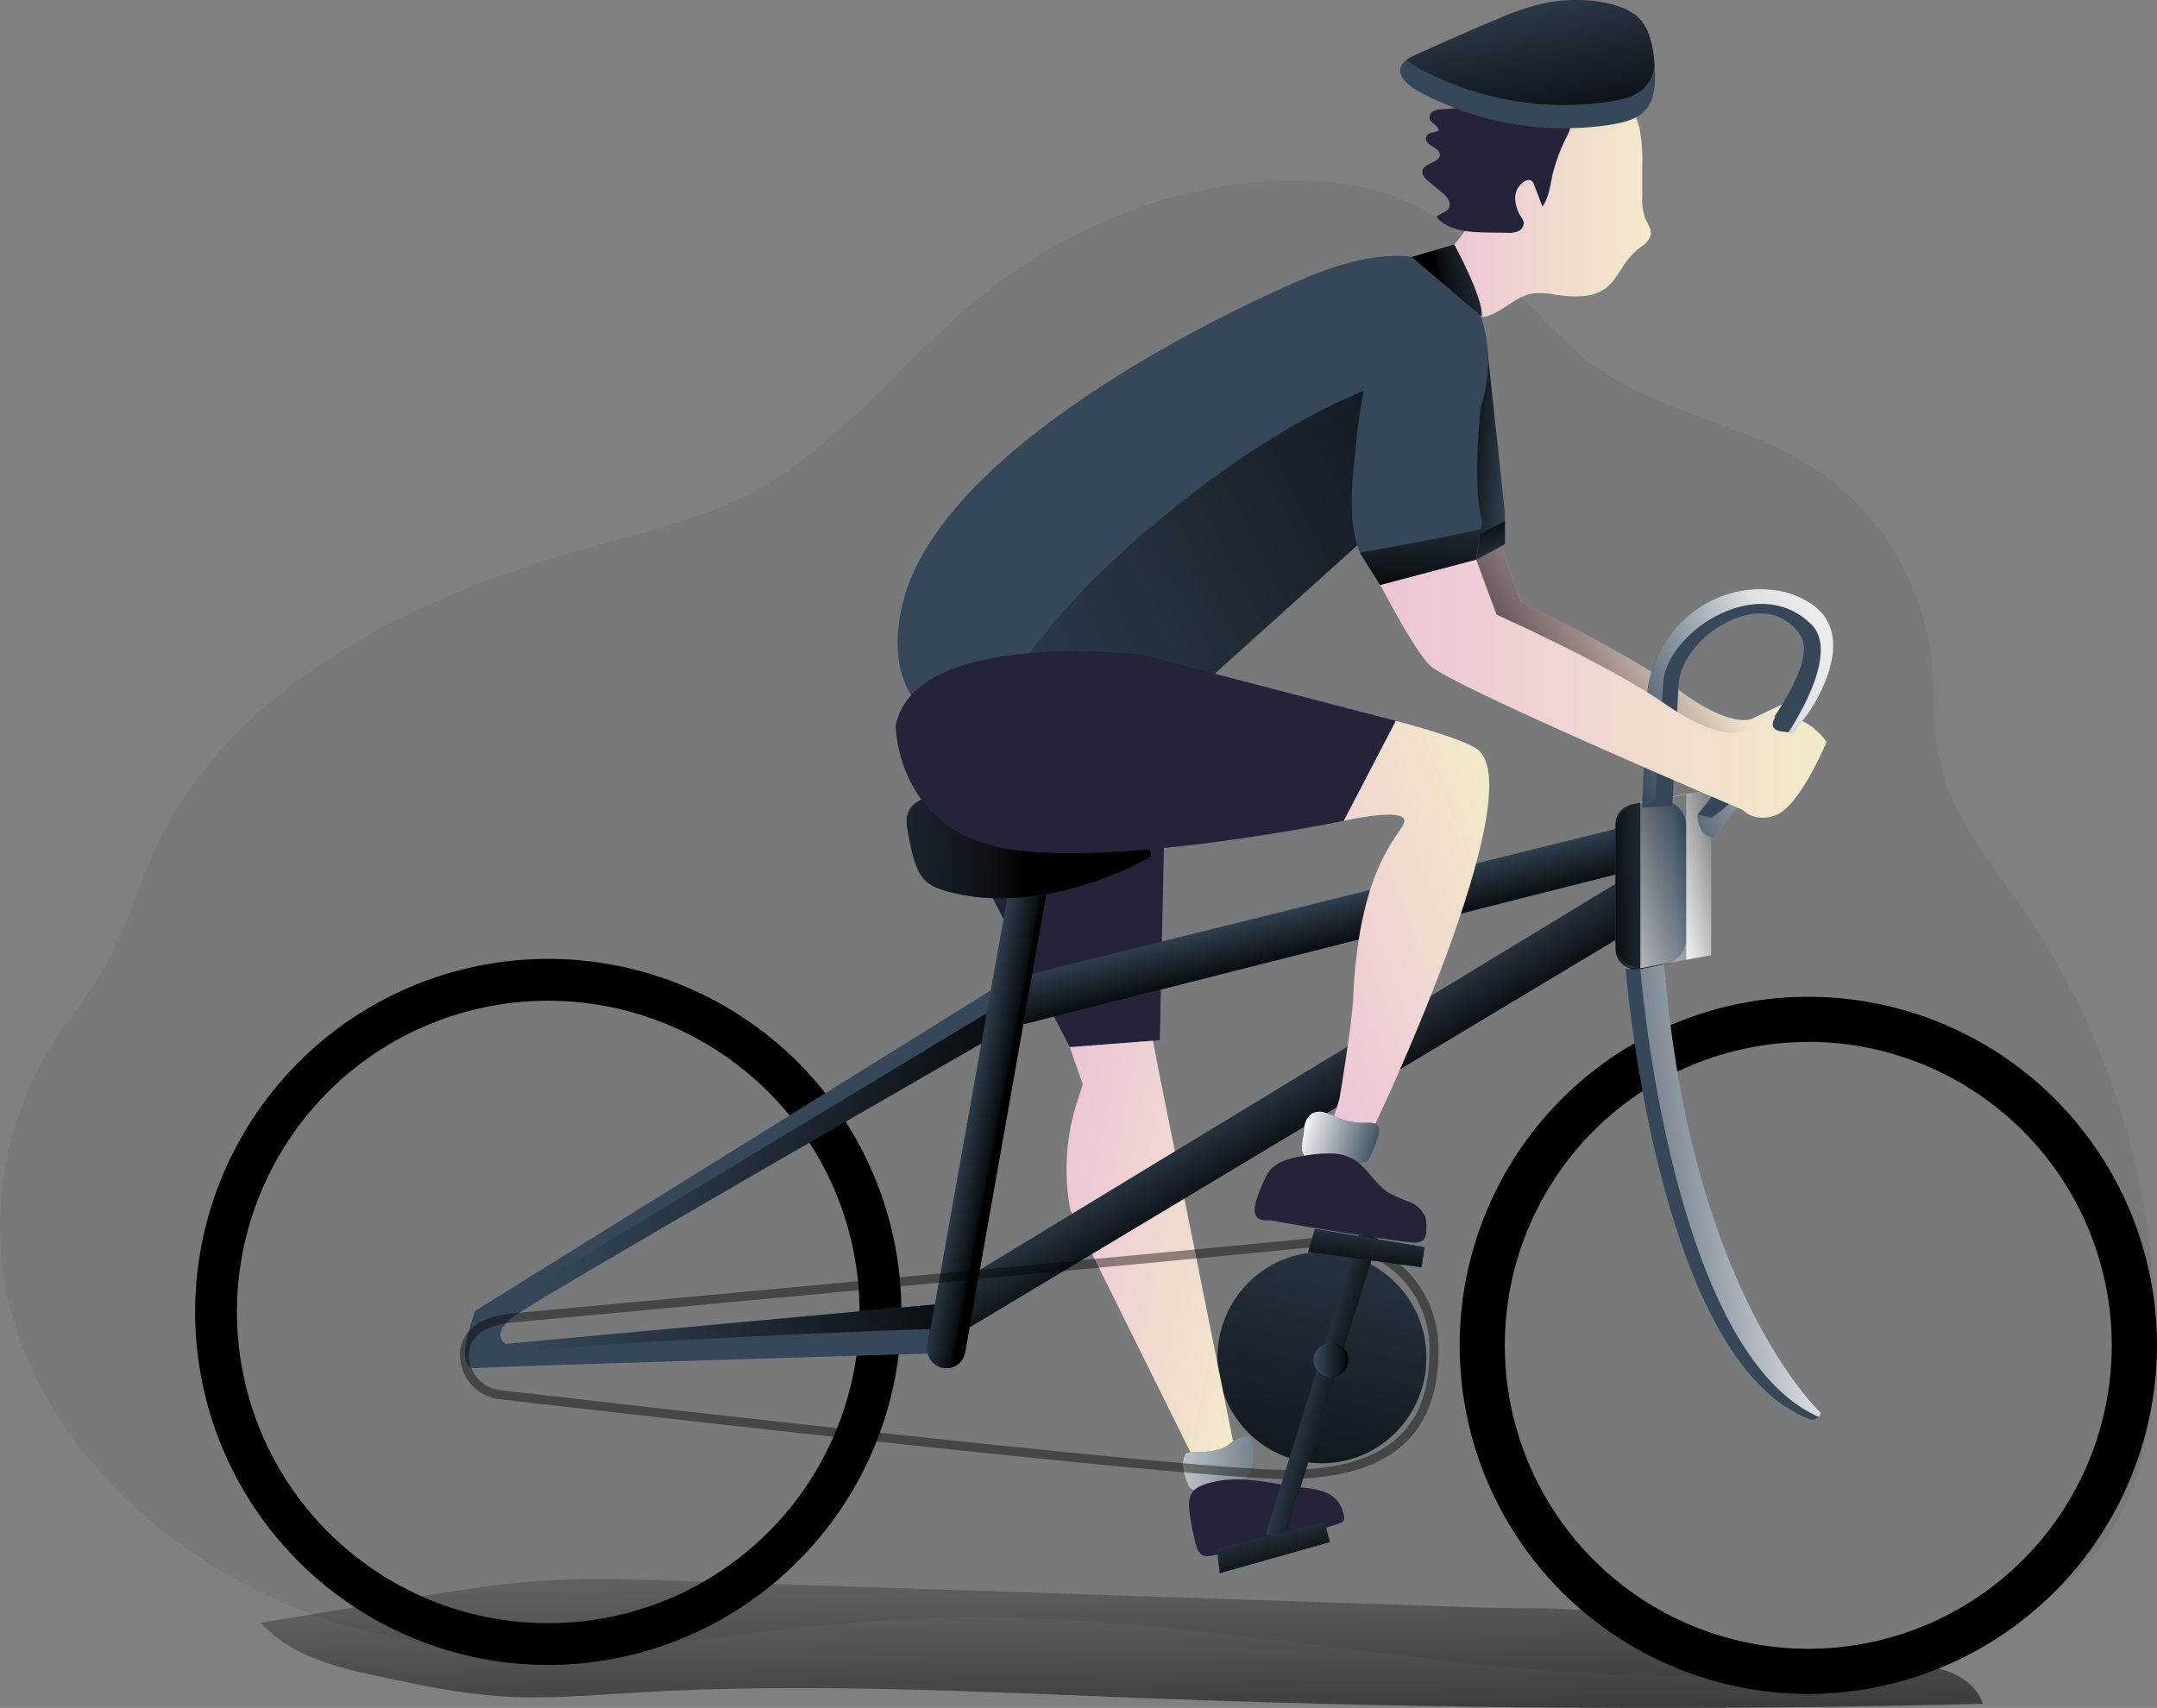 <svg id="Layer_1" data-name="Layer 1" xmlns="http://www.w3.org/2000/svg" xmlns:xlink="http://www.w3.org/1999/xlink" viewBox="0 0 475.74 376.77"><rect x="0" y="0" width="475.74" height="376.77" fill="#808080" stroke="none"/><defs><linearGradient id="linear-gradient" x1="311.74" y1="200.25" x2="405.8" y2="200.25" gradientUnits="userSpaceOnUse"><stop offset="0" stop-color="#ecc4d7"/><stop offset="0.42" stop-color="#efd4d1"/><stop offset="1" stop-color="#f2eac9"/></linearGradient><linearGradient id="linear-gradient-2" x1="374.06" y1="188.95" x2="327.51" y2="217.86" gradientUnits="userSpaceOnUse"><stop offset="0" stop-opacity="0"/><stop offset="0.88" stop-opacity="0.8"/><stop offset="0.97"/></linearGradient><linearGradient id="linear-gradient-3" x1="334.05" y1="99.38" x2="322.41" y2="98.44" xlink:href="#linear-gradient-2"/><linearGradient id="linear-gradient-4" x1="248.47" y1="379.54" x2="252.98" y2="469.63" gradientTransform="translate(13.33 -7.72) rotate(1.81)" xlink:href="#linear-gradient-2"/><linearGradient id="linear-gradient-5" x1="303.83" y1="243.13" x2="280.18" y2="351.81" xlink:href="#linear-gradient-2"/><linearGradient id="linear-gradient-6" x1="351.08" y1="319.25" x2="408.11" y2="312.18" gradientUnits="userSpaceOnUse"><stop offset="0" stop-color="#fff" stop-opacity="0"/><stop offset="0.84" stop-color="#fff" stop-opacity="0.84"/><stop offset="0.97" stop-color="#fff"/></linearGradient><linearGradient id="linear-gradient-7" x1="238.72" y1="328.25" x2="292.38" y2="328.25" gradientTransform="translate(63.12 -48.27) rotate(11.58)" xlink:href="#linear-gradient"/><linearGradient id="linear-gradient-8" x1="278.67" y1="234.17" x2="289.56" y2="251.82" xlink:href="#linear-gradient-2"/><linearGradient id="linear-gradient-9" x1="372.25" y1="246.97" x2="356.83" y2="247.52" xlink:href="#linear-gradient-2"/><linearGradient id="linear-gradient-10" x1="381.56" y1="190.9" x2="366.15" y2="194.71" xlink:href="#linear-gradient-6"/><linearGradient id="linear-gradient-11" x1="374.25" y1="192.59" x2="349.61" y2="198.68" xlink:href="#linear-gradient-6"/><linearGradient id="linear-gradient-12" x1="214.43" y1="300.24" x2="223.25" y2="301.93" xlink:href="#linear-gradient-2"/><linearGradient id="linear-gradient-13" x1="289.33" y1="197.71" x2="292.51" y2="210.44" xlink:href="#linear-gradient-2"/><linearGradient id="linear-gradient-14" x1="213.26" y1="250.26" x2="356.31" y2="250.26" xlink:href="#linear-gradient-2"/><linearGradient id="linear-gradient-15" x1="127.27" y1="308.4" x2="227.05" y2="323.09" xlink:href="#linear-gradient-2"/><linearGradient id="linear-gradient-16" x1="319.36" y1="94.78" x2="367.03" y2="94.78" xlink:href="#linear-gradient"/><linearGradient id="linear-gradient-17" x1="192.01" y1="220.3" x2="374.7" y2="127.32" xlink:href="#linear-gradient-2"/><linearGradient id="linear-gradient-18" x1="293.02" y1="376.1" x2="249.66" y2="373.7" xlink:href="#linear-gradient-6"/><linearGradient id="linear-gradient-19" x1="171.3" y1="238.2" x2="230.99" y2="239.05" xlink:href="#linear-gradient-2"/><linearGradient id="linear-gradient-20" x1="361" y1="218.45" x2="431.11" y2="190.86" gradientUnits="userSpaceOnUse"><stop offset="0" stop-color="#fff" stop-opacity="0"/><stop offset="0.52" stop-color="#fff" stop-opacity="0.84"/><stop offset="0.97" stop-color="#fff"/></linearGradient><linearGradient id="linear-gradient-21" x1="336.71" y1="44.54" x2="344.22" y2="85.46" xlink:href="#linear-gradient-2"/><linearGradient id="linear-gradient-22" x1="304.8" y1="201.66" x2="404.42" y2="201.66" xlink:href="#linear-gradient"/><linearGradient id="linear-gradient-23" x1="334.9" y1="111.97" x2="320.26" y2="115.72" xlink:href="#linear-gradient-2"/><linearGradient id="linear-gradient-24" x1="316.33" y1="156.93" x2="316.05" y2="183.4" xlink:href="#linear-gradient-2"/><linearGradient id="linear-gradient-25" x1="278.92" y1="268.34" x2="340.32" y2="268.34" gradientTransform="translate(-74.65 118) rotate(-21.35)" xlink:href="#linear-gradient"/><linearGradient id="linear-gradient-26" x1="273.47" y1="370.44" x2="275.52" y2="370.44" xlink:href="#linear-gradient-6"/><linearGradient id="linear-gradient-27" x1="307.22" y1="306.4" x2="289.2" y2="301.14" xlink:href="#linear-gradient-6"/><linearGradient id="linear-gradient-28" x1="285.97" y1="304.32" x2="297.23" y2="307.42" xlink:href="#linear-gradient-2"/><linearGradient id="linear-gradient-29" x1="302.31" y1="267.68" x2="300.76" y2="280.64" xlink:href="#linear-gradient-2"/><linearGradient id="linear-gradient-30" x1="278.39" y1="332.71" x2="282.19" y2="347.63" xlink:href="#linear-gradient-2"/><linearGradient id="linear-gradient-31" x1="290.2" y1="300.02" x2="297.42" y2="300.02" xlink:href="#linear-gradient-2"/><linearGradient id="linear-gradient-32" x1="332.08" y1="126.12" x2="326.73" y2="114.95" xlink:href="#linear-gradient-2"/></defs><title>59. Bikes</title><path d="M217.35,119.14C200.86,133,187.46,151,168.38,161c-10.68,5.59-22.56,8.35-34.17,11.55-39.18,10.8-80,30.21-97.09,67.09-3.84,8.3-6.32,17.22-10.77,25.2C22.73,271.3,17.89,277,14,283.36A75.23,75.23,0,0,0,4.22,336.5c4.45,23.13,19.92,43.15,39.13,56.77a122.92,122.92,0,0,0,45.86,20c37.52,7.84,76.18-2.19,114.46-4,71-3.44,142.34,21.32,212.41,9.36,19.51-3.33,39.93-10.49,51.23-26.74,7.6-10.94,10.06-24.66,10.7-38a165.32,165.32,0,0,0-28.43-100.34c-7.33-10.72-16.16-21-18.91-33.74-1.61-7.44-1-15.18-1.86-22.74a58.37,58.37,0,0,0-25.92-41.69c-16.18-10.46-37.19-12.57-51.72-25.21-20.38-17.74-26.75-35.79-56.54-37.94C266.7,90.21,238.55,101.33,217.35,119.14Z" transform="translate(-2.92 -52.17)" fill="#354758" opacity="0.12"/><path d="M311.74,173.39s8.64,18.45,12.77,22.79S389.64,228,389.64,228s2.37,2.9,6.86,1.15,9.3-13.31,9.3-13.31-3.38-4.88-7.5-5.09-1.8-3.42-1.8-3.42l-7.27,3.42s-4.4,2.26-15.94-6.26S338.38,185,338.38,185l-5-14.21Z" transform="translate(-2.92 -52.17)" fill="url(#linear-gradient)"/><path d="M311.74,173.39s8.64,18.45,12.77,22.79S389.64,228,389.64,228s2.37,2.9,6.86,1.15,9.3-13.31,9.3-13.31-3.38-4.88-7.5-5.09-1.8-3.42-1.8-3.42l-7.27,3.42s-4.4,2.26-15.94-6.26S338.38,185,338.38,185l-5-14.21Z" transform="translate(-2.92 -52.17)" fill="url(#linear-gradient-2)"/><polygon points="328.08 77.56 331.91 113.03 331.91 120.07 326.08 120.07 317.17 104.25 328.08 77.56" fill="#354758"/><polygon points="328.08 77.56 331.91 113.03 331.91 120.07 326.08 120.07 317.17 104.25 328.08 77.56" fill="url(#linear-gradient-3)"/><path d="M151.28,400.85c-8.87-.3-17.75-.59-26.61-.11-11.06.61-22,2.42-32.94,4.23l-31.26,5.18c6.69,7.55,17.28,10,27.16,12.08C96,424,104.47,425.75,113,426.35c10,.71,20.14-.2,30.19-.8,38.62-2.29,77.35-.07,116,1.37q90.5,3.39,181.08,1.11c-1.43-4.32-5.88-7-10.35-7.88s-9.07-.2-13.61.12c-16.88,1.2-32.12-2.83-47.59-9.1-12.86-5.21-25.79-3.94-39.58-4.4l-113-3.76Z" transform="translate(-2.92 -52.17)" fill="url(#linear-gradient-4)"/><ellipse cx="291.56" cy="299.5" rx="23.04" ry="23.29" fill="#354758"/><ellipse cx="291.56" cy="299.5" rx="23.04" ry="23.29" fill="url(#linear-gradient-5)"/><path d="M123.84,419.46a77.88,77.88,0,1,1,77.88-77.88A78,78,0,0,1,123.84,419.46Zm0-146.53a68.66,68.66,0,1,0,68.66,68.65A68.73,68.73,0,0,0,123.84,272.93Z" transform="translate(-2.92 -52.17)"/><path d="M401.75,425.86A76.9,76.9,0,1,1,478.66,349,77,77,0,0,1,401.75,425.86Zm0-143.83A66.93,66.93,0,1,0,468.68,349,67,67,0,0,0,401.75,282Z" transform="translate(-2.92 -52.17)"/><path d="M404.08,364.75a3,3,0,0,1-1.59.65c-34.23-12.26-41-99.44-41-99.44l8.41-1.79c0,.22,0,.45.06.67,5.7,72.15,34.43,98.85,34.43,98.85A1.2,1.2,0,0,1,404.08,364.75Z" transform="translate(-2.92 -52.17)" fill="#354758"/><path d="M404.08,364.75C371.27,350.37,364.72,266,364.72,266l5.26-1.12c5.7,72.15,34.43,98.85,34.43,98.85A1.2,1.2,0,0,1,404.08,364.75Z" transform="translate(-2.92 -52.17)" fill="url(#linear-gradient-6)"/><path d="M206.78,221.17l32.09,62,19.85-1.54,1.34-62.47S211.58,179.74,206.78,221.17Z" transform="translate(-2.92 -52.17)" fill="#25233a"/><path d="M258.36,287.76l-1.14-6-18.35,1.42,2.86,8.19-1.28,4A48.47,48.47,0,0,0,239,319.12l26.76,54,9.6-.63Z" transform="translate(-2.92 -52.17)" fill="url(#linear-gradient-7)"/><path d="M225.2,249.58h8.49l-17.9,100.95a4.16,4.16,0,0,1-4.11,3.45h-.07a4.19,4.19,0,0,1-4.12-4.91Z" transform="translate(-2.92 -52.17)" fill="#354758"/><polygon points="222.28 216.14 356.31 182.86 356.31 192.91 222.28 226.84 222.28 216.14" fill="#354758"/><polygon points="213.26 281.85 356.31 194.98 356.31 207.36 213.26 293.17 213.26 281.85" fill="#354758"/><polygon points="213.26 281.85 356.31 194.98 356.31 207.36 213.26 293.17 213.26 281.85" fill="url(#linear-gradient-8)"/><path d="M374.83,234.41v24.76a5.81,5.81,0,0,1-4.77,5.72l-4,.73a5.81,5.81,0,0,1-6.86-5.72V235.13a5.82,5.82,0,0,1,4.77-5.72l.73-.13,3.25-.59A5.81,5.81,0,0,1,374.83,234.41Z" transform="translate(-2.92 -52.17)" fill="#354758"/><path d="M374.83,232.81v27.47a4.48,4.48,0,0,1-3.68,4.41l-6.64,1.22a4.49,4.49,0,0,1-5.29-4.41V234a4.48,4.48,0,0,1,3.68-4.41l1.82-.34,4.82-.88A4.48,4.48,0,0,1,374.83,232.81Z" transform="translate(-2.92 -52.17)" fill="url(#linear-gradient-9)"/><polyline points="377.41 210.72 371.91 211.72 371.91 175.25 361.8 177.1 361.8 177 377.41 174.13" fill="url(#linear-gradient-10)"/><polygon points="371.91 175.25 371.91 211.72 361.8 213.57 361.8 177.1 371.91 175.25" fill="url(#linear-gradient-11)"/><path d="M225.2,268.32l-117.44,73s-5.11,13.05,0,12.65,108-3.45,108-3.45l.38-11.25-101.73,9.35s-3.29-2,1.37-5.74S225.2,279,225.2,279Z" transform="translate(-2.92 -52.17)" fill="#354758"/><path d="M233.69,249.58,230.61,267l-2,11.17-12.83,72.38a4.16,4.16,0,0,1-4.11,3.45h-.07a4.18,4.18,0,0,1-4.06-3.21,4,4,0,0,1-.06-1.7l1.63-9.14,10.24-57.56,2.09-11.72,3.75-21.07Z" transform="translate(-2.92 -52.17)" fill="url(#linear-gradient-12)"/><polygon points="356.3 182.87 356.3 192.91 225.7 225.97 227.69 214.81 356.3 182.87" fill="url(#linear-gradient-13)"/><line x1="356.31" y1="207.36" x2="213.26" y2="293.17" fill="url(#linear-gradient-14)"/><path d="M114.44,348.63l94.68-8.7-1.63,9.14c-.1.59.52-4.26.66-3.72-24.52.74-95.21,4-99.86,6.32s3-10.09,3-10.09l109.28-65.93-1.2,6.72c-22.1,12.71-99.57,57.3-103.55,60.52C111.15,346.65,114.44,348.63,114.44,348.63Z" transform="translate(-2.92 -52.17)" fill="url(#linear-gradient-15)"/><path d="M382.49,225.46l-5.19,6.42s.11,5.24,3.7,4.94l20.7-27.31s11.8-16.43.87-24a18.78,18.78,0,0,0-8.25-3.15c-14.63-1.95-27.62,9.58-28.22,24.32l-1,23.65,6.68-.39,1.33-26.42c.36-11,19.1-22.78,26.82-11.31C404.32,198.67,390.65,216,382.49,225.46Z" transform="translate(-2.92 -52.17)" fill="#354758"/><path d="M319.36,110.43c4.93-4.43,9.48-9.85,10.58-16.39.46-2.8.31-5.72.67-8.53.67-5.17,1.6-10.85,5.61-14.19a16.48,16.48,0,0,1,6.73-3,22.23,22.23,0,0,1,6.64-.72c7.14.45,13.47,6.23,15,13.21a35.75,35.75,0,0,1,.54,7.53v7.17a12.28,12.28,0,0,0,.61,4.68c.54,1.32,1.56,2.63,1.22,4a5.09,5.09,0,0,1-2.16,2.46,17,17,0,0,0-3.19,3.26c-1.43,1.93-2.48,4.19-4.36,5.68-3.08,2.45-7.47,2.15-11.36,1.57a15.86,15.86,0,0,0-5.09-.22c-3.56.65-6.19,3.76-9.63,4.88a3.76,3.76,0,0,1-1.44.24c-1.36-.09-2.36-1.24-3.21-2.3C324.26,116.91,321.62,113.25,319.36,110.43Z" transform="translate(-2.92 -52.17)" fill="url(#linear-gradient-16)"/><path d="M329.88,140.76a33.4,33.4,0,0,1-9.79,15.67l-57.87,52.12a40.44,40.44,0,0,1-30.07,10.3c-.34,0-.69,0-1-.09-15.76-1.58-34.34-8.33-29.46-32.09,8.17-39.79,89-73.11,89-73.11,26.25-11.06,36-1.68,39.31,9.94A31.63,31.63,0,0,1,329.88,140.76Z" transform="translate(-2.92 -52.17)" fill="#354758"/><path d="M324.87,133.57,324,143c-1.68,5.93.87,9.12-3.87,13.39l-57.87,52.12a40.44,40.44,0,0,1-30.07,10.3l-12.06-5.34S227,190.83,266,161,324.87,133.57,324.87,133.57Z" transform="translate(-2.92 -52.17)" fill="url(#linear-gradient-17)"/><path d="M265.32,372.56a1.4,1.4,0,0,0-.73.16,1.16,1.16,0,0,0-.39.55c-.84,2-.08,4.36.74,6.4a2,2,0,0,0,.49.81,1.74,1.74,0,0,0,.82.33c2.1.32,4.1-1,6.23-1.19a22.09,22.09,0,0,0,3.26-.08,5.11,5.11,0,0,0,3.54-4,14.93,14.93,0,0,0-.11-5.57,1.12,1.12,0,0,0-.32-.76,1,1,0,0,0-.56-.15,5,5,0,0,0-2.77.65c-.72.41-1.33,1-2,1.43C271.11,372.57,268,372.51,265.32,372.56Z" transform="translate(-2.92 -52.17)" fill="#354758"/><path d="M265.32,372.56a1.4,1.4,0,0,0-.73.16,1.16,1.16,0,0,0-.39.55c-.84,2-.08,4.36.74,6.4a2,2,0,0,0,.49.81,1.74,1.74,0,0,0,.82.33c2.1.32,4.1-1,6.23-1.19a22.09,22.09,0,0,0,3.26-.08,5.11,5.11,0,0,0,3.54-4,14.93,14.93,0,0,0-.11-5.57,1.12,1.12,0,0,0-.32-.76,1,1,0,0,0-.56-.15,5,5,0,0,0-2.77.65c-.72.41-1.33,1-2,1.43C271.11,372.57,268,372.51,265.32,372.56Z" transform="translate(-2.92 -52.17)" fill="url(#linear-gradient-18)"/><path d="M268.32,379.75a5.34,5.34,0,0,0-2.07,1.22c-1.28,1.34-1.18,3.43-.91,5.26a62.74,62.74,0,0,0,1.26,6.39c.28,1.1.73,2.36,1.81,2.72a3.58,3.58,0,0,0,1.69,0,196.67,196.67,0,0,0,28.16-7.08,1.68,1.68,0,0,0,.94-.56,1.57,1.57,0,0,0,.12-1.19c-1.2-6.22-7.18-5.81-12.05-6.58C281,378.93,274.44,377.45,268.32,379.75Z" transform="translate(-2.92 -52.17)" fill="#25233a"/><path d="M219.78,228.08s-18.54-3.71-16.8,6.59,3.1,12.42,8.34,14c22.1,6.41,45.43-7.48,45.43-7.48S258.64,227.43,219.78,228.08Z" transform="translate(-2.92 -52.17)" fill="#354758"/><path d="M219.78,228.08s-18.54-3.71-16.8,6.59,3.1,12.42,8.34,14c22.1,6.41,45.43-7.48,45.43-7.48S258.64,227.43,219.78,228.08Z" transform="translate(-2.92 -52.17)" fill="url(#linear-gradient-19)"/><path d="M345.42,90.36c-.59,2.53-.81,5.26-2.3,7.38L341.29,93a1.82,1.82,0,0,0-.65-1,1.41,1.41,0,0,0-1.29.07,4.25,4.25,0,0,0-2.24,3.69,7.67,7.67,0,0,0,1.31,4.28,3.28,3.28,0,0,1,.58,1.26,2,2,0,0,1-1.28,1.9,5.8,5.8,0,0,1-2.42.32l-4.37-.06c-4-.06-8.53-.34-11.16-3.36.6-.88,2-1,2.58-1.82a2.07,2.07,0,0,0,0-2.12,6,6,0,0,0-1.51-1.63L318,92.2c-.74-.62-1.54-1.44-1.34-2.38.38-1.79,3.84-1.7,3.81-3.52,0-.89-.94-1.44-1.71-1.89s-1.59-1.25-1.28-2.08c.36-1,1.8-.85,2.74-1.34,0-1.18-1.82-1.61-2-2.76a1.6,1.6,0,0,1,.9-1.56,4.67,4.67,0,0,1,1.86-.4l4.38-.34a104,104,0,0,1,17.19-.39,9,9,0,0,1,3.29.75A7.52,7.52,0,0,1,348.66,79c.89,1.42.52,1.83-.17,3.29A40.06,40.06,0,0,0,345.42,90.36Z" transform="translate(-2.92 -52.17)" fill="#25233a"/><path d="M380.33,232.57l-3-.69s.11,5.24,3.7,4.94l20.7-27.31s11.8-16.43.87-24a18.78,18.78,0,0,0-8.25-3.15c-14.63-1.95-27.62,9.58-28.22,24.32l-1,23.65,2.82-1.67,1.8-25.66c.36-11,20.83-25,32.75-13C410.92,198.39,390.69,226.07,380.33,232.57Z" transform="translate(-2.92 -52.17)" fill="url(#linear-gradient-20)"/><path d="M287,378.45c-20.84,0-148.23-14.64-173.85-17.61a9.81,9.81,0,0,1-8.74-10.42c.31-3.42,2.58-7.68,11.68-8.53h0c1.6-.15,159.71-14.83,175.11-16.49,8.14-.87,15.63,1.33,21.08,6.19A24.43,24.43,0,0,1,320.17,350c.09,18.67-10.52,28-32.45,28.44ZM116.24,343.88c-6.21.58-9.53,2.84-9.88,6.72a7.8,7.8,0,0,0,7,8.25c25.93,3,156.18,18,174.34,17.59,20.89-.44,30.58-8.84,30.49-26.43a22.4,22.4,0,0,0-7.27-16.92c-5-4.49-11.95-6.52-19.53-5.7-15.41,1.66-173.52,16.34-175.13,16.49Z" transform="translate(-2.92 -52.17)" opacity="0.42"/><path d="M367.94,69.27c0,2.69-.41,5.59-2.49,7.56-1.89,1.79-4.76,2.46-7.49,2.88a67.22,67.22,0,0,1-42.34-7.48c-2.2-1.23-4.58-3.3-3.68-5.46a3.61,3.61,0,0,1,1.25-1.45,12.19,12.19,0,0,1,2.05-1.1c6-2.7,12.06-5.41,18.18-7.95a55.17,55.17,0,0,1,10.49-3.48c5.8-1.14,14.48-.9,19.44,2.48,3.29,2.24,4.22,7.13,4.48,11.14C367.91,67.44,367.93,68.42,367.94,69.27Z" transform="translate(-2.92 -52.17)" fill="#354758"/><path d="M367.83,66.41a8.41,8.41,0,0,1-2.38,5.27c-1.89,1.8-4.76,2.47-7.49,2.89a67.23,67.23,0,0,1-42.34-7.49,12.34,12.34,0,0,1-2.43-1.76,12.19,12.19,0,0,1,2.05-1.1c6-2.7,12.06-5.41,18.18-7.95a55.17,55.17,0,0,1,10.49-3.48c5.8-1.14,14.48-.9,19.44,2.48C366.64,57.51,367.57,62.4,367.83,66.41Z" transform="translate(-2.92 -52.17)" fill="url(#linear-gradient-21)"/><path d="M320.18,117.06a9.82,9.82,0,0,0-6.88,2c-4.66,3.32-7.09,8.95-8.55,14.48a126.14,126.14,0,0,0-2.91,18.27c-.69,6.37-1.38,12.88,0,19.15.43,2,1.21,4.17,3,5.21,2.12,1.25,4.8.47,7.13-.33l14.79-5.12a4.43,4.43,0,0,0,2.75-1.85,4.27,4.27,0,0,0,.07-2.76c-1.65-8-.57-18.37.08-26.48C330.16,132.82,331.59,118.62,320.18,117.06Z" transform="translate(-2.92 -52.17)" fill="#354758"/><path d="M304.8,176.2s9.14,18.45,13.52,22.8,69,31.86,69,31.86,2.51,2.9,7.27,1.14,9.84-13.3,9.84-13.3-3.58-4.88-7.94-5.1-1.9-3.42-1.9-3.42l-7.71,3.42s-4.66,2.26-16.88-6.25-37-19.58-37-19.58l-6.29-17Z" transform="translate(-2.92 -52.17)" fill="url(#linear-gradient-22)"/><path d="M314.29,108.86l9.37-2.75S330.15,118,329.73,122Z" transform="translate(-2.92 -52.17)" fill="#354758"/><path d="M314.29,108.86l9.37-2.75S330.15,118,329.73,122Z" transform="translate(-2.92 -52.17)" fill="url(#linear-gradient-23)"/><path d="M329.47,168.9l-1,6.73-21.16,5.58-4.49-7.12S318.18,171.47,329.47,168.9Z" transform="translate(-2.92 -52.17)" fill="#354758"/><path d="M329.47,168.9l-1,6.73-21.16,5.58-4.49-7.12S318.18,171.47,329.47,168.9Z" transform="translate(-2.92 -52.17)" fill="url(#linear-gradient-24)"/><path d="M200.46,212.27s.11,23.19,24.76,27.19,74.08-6.21,74.08-6.21l11.49-22.05-56.07-14.59S204.76,190.61,200.46,212.27Z" transform="translate(-2.92 -52.17)" fill="#25233a"/><path d="M310.79,211.2,299.3,233.25s12-2.78,13.26-.39-9.93,7.32-11.22,40.1c-.14,3.62-2.35,18.07-3,21.64l-2,6.46s8.6.91,9,.78,36.19-75.92,23.21-84.53C324.82,214.8,310.79,211.2,310.79,211.2Z" transform="translate(-2.92 -52.17)" fill="url(#linear-gradient-25)"/><path d="M290.56,301.32a4.45,4.45,0,0,1,1.66-3.47,3.71,3.71,0,0,1,2.89-.26,20.4,20.4,0,0,1,2.76,1.11,14.93,14.93,0,0,0,6.3,1.14c.94,0,2-.08,2.62.66a2.66,2.66,0,0,1,.07,2.4,30,30,0,0,1-1.95,4.78,1.52,1.52,0,0,1-.45.61,1.69,1.69,0,0,1-.7.22,31.75,31.75,0,0,1-10.87-.25C288.78,307.44,290.28,304.41,290.56,301.32Z" transform="translate(-2.92 -52.17)" fill="#354758"/><path d="M275.52,369.73c-.72.41-1.33,1-2,1.43" transform="translate(-2.92 -52.17)" fill="url(#linear-gradient-26)"/><path d="M290.56,301.32a4.45,4.45,0,0,1,1.66-3.47,3.71,3.71,0,0,1,2.89-.26,20.4,20.4,0,0,1,2.76,1.11,14.93,14.93,0,0,0,6.3,1.14c.94,0,2-.08,2.62.66a2.66,2.66,0,0,1,.07,2.4,30,30,0,0,1-1.95,4.78,1.52,1.52,0,0,1-.45.61,1.69,1.69,0,0,1-.7.22,31.75,31.75,0,0,1-10.87-.25C288.78,307.44,290.28,304.41,290.56,301.32Z" transform="translate(-2.92 -52.17)" fill="url(#linear-gradient-27)"/><path d="M290.85,307.09a29.82,29.82,0,0,1,5.73-.47,10.48,10.48,0,0,1,4.51,1.09c3.3,1.75,5,5.65,8.13,7.61a41.22,41.22,0,0,0,4.56,2,6.24,6.24,0,0,1,3.52,3.35,8,8,0,0,1,.2,3,3,3,0,0,1-.7,2.11,3,3,0,0,1-2,.51c-2.36,0-23.71-3.47-31.7-4.92-.42-.07-4.73.89-3.09-4.37a30.68,30.68,0,0,1,2.3-5.57C283.78,308.36,287.88,307.53,290.85,307.09Z" transform="translate(-2.92 -52.17)" fill="#25233a"/><polygon points="283.21 339.72 279.14 338.46 299.92 272 303.98 273.25 283.21 339.72" fill="#354758"/><polygon points="283.21 339.72 279.14 338.46 299.92 272 303.98 273.25 283.21 339.72" fill="url(#linear-gradient-28)"/><polygon points="290.03 271.06 288.5 276.19 313.51 279.57 314.21 275.11 290.03 271.06" fill="#354758"/><polygon points="268.39 341.73 269.02 347.04 293.32 340.2 292.19 335.82 268.39 341.73" fill="#354758"/><polygon points="290.03 271.06 288.5 276.19 313.51 279.57 314.21 275.11 290.03 271.06" fill="url(#linear-gradient-29)"/><polygon points="268.39 341.73 269.02 347.04 293.32 340.2 292.19 335.82 268.39 341.73" fill="url(#linear-gradient-30)"/><circle cx="293.28" cy="300.02" r="3.61" fill="#354758"/><circle cx="293.81" cy="300.02" r="3.61" fill="url(#linear-gradient-31)"/><polygon points="331.91 114.91 326.4 117.84 325.61 123.45 331.91 120.07 331.91 114.91" fill="#354758"/><polygon points="331.91 114.91 326.4 117.84 325.61 123.45 331.91 120.07 331.91 114.91" fill="url(#linear-gradient-32)"/></svg>